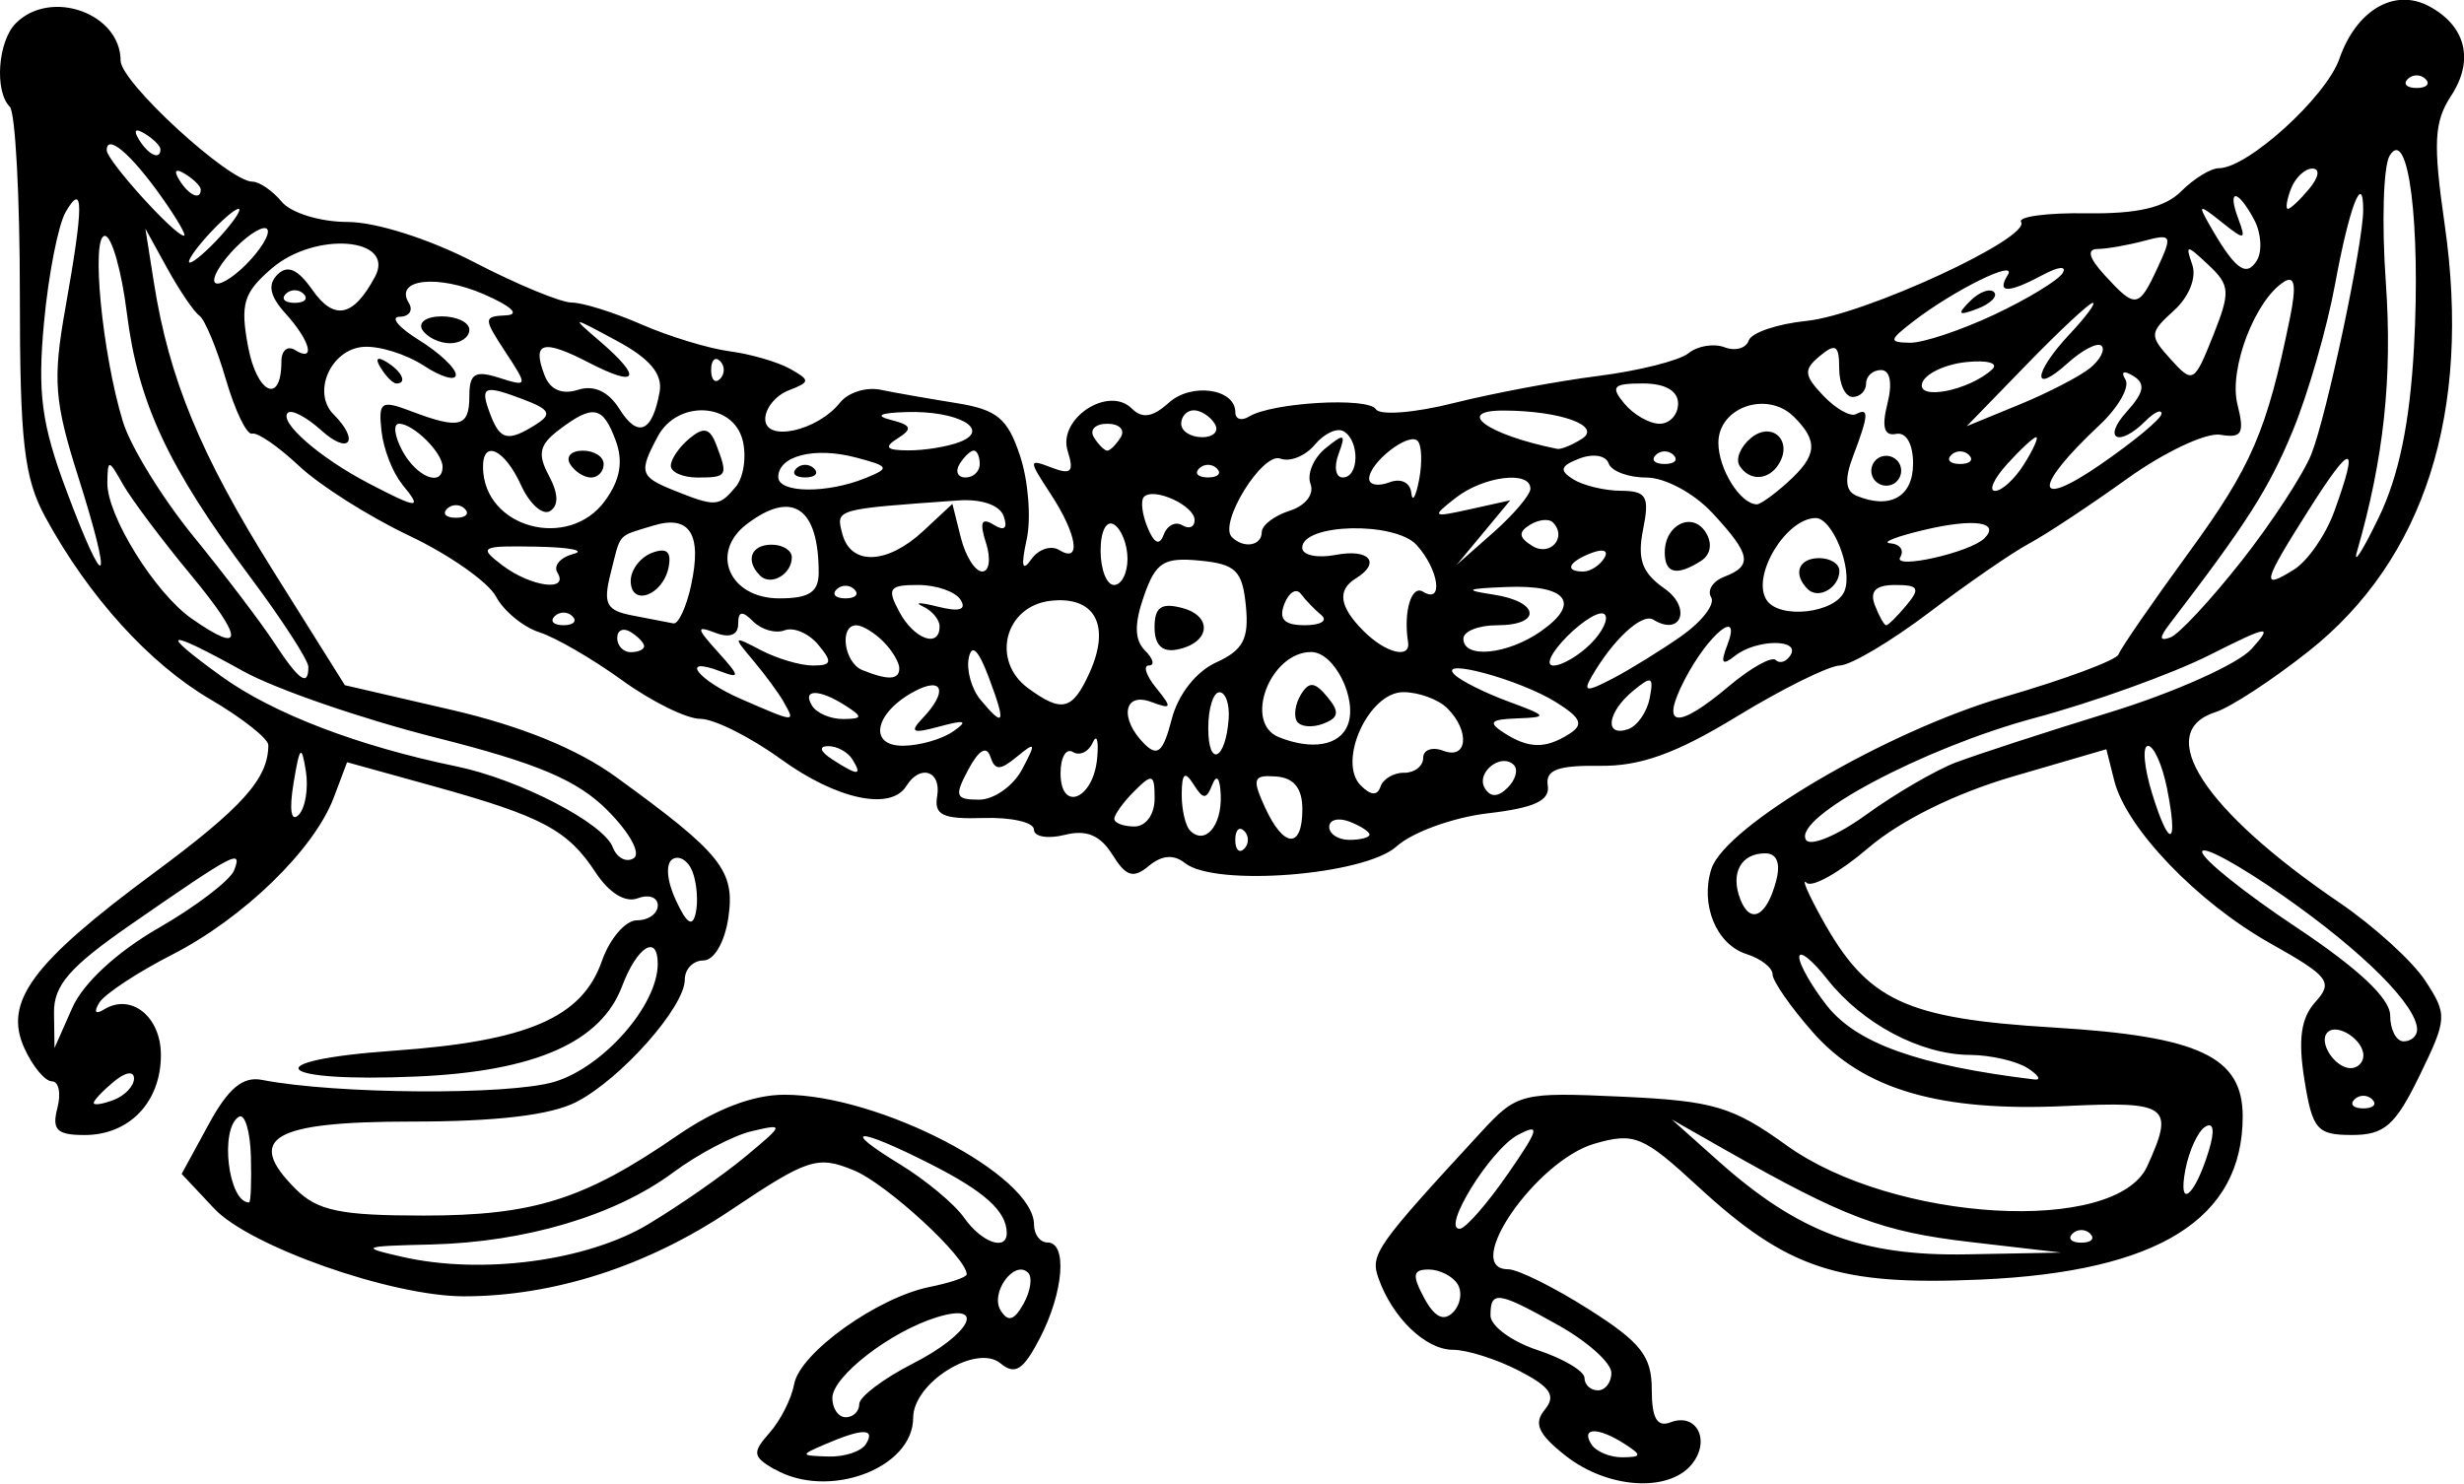 <?xml version="1.0" encoding="UTF-8" standalone="no"?>
<!-- Created with Inkscape (http://www.inkscape.org/) -->

<svg
   width="48.543mm"
   height="29.233mm"
   viewBox="0 0 48.543 29.233"
   version="1.1"
   id="svg5"
   inkscape:version="1.1 (c4e8f9ed74, 2021-05-24)"
   sodipodi:docname="ornament.svg"
   xmlns:inkscape="http://www.inkscape.org/namespaces/inkscape"
   xmlns:sodipodi="http://sodipodi.sourceforge.net/DTD/sodipodi-0.dtd"
   xmlns="http://www.w3.org/2000/svg"
   xmlns:svg="http://www.w3.org/2000/svg">
  <sodipodi:namedview
     id="namedview7"
     pagecolor="#ffffff"
     bordercolor="#666666"
     borderopacity="1.0"
     inkscape:pageshadow="2"
     inkscape:pageopacity="0.0"
     inkscape:pagecheckerboard="0"
     inkscape:document-units="mm"
     showgrid="false"
     inkscape:zoom="1.3380612"
     inkscape:cx="-209.63167"
     inkscape:cy="128.17052"
     inkscape:window-width="2506"
     inkscape:window-height="1403"
     inkscape:window-x="1974"
     inkscape:window-y="0"
     inkscape:window-maximized="1"
     inkscape:current-layer="layer1" />
  <defs
     id="defs2" />
  <g
     inkscape:label="Layer 1"
     inkscape:groupmode="layer"
     id="layer1"
     transform="translate(86.976,-62.261)">
    <path
       style="fill:#000000;stroke-width:0.265"
       d="m -71.721,91.213 c -0.428,-0.249 -0.438,-0.33 -0.093,-0.72 0.214,-0.241 0.432,-0.673 0.484,-0.959 0.112,-0.614 1.637,-1.706 2.671,-1.914 0.4,-0.08 0.728,-0.192 0.728,-0.248 0,-0.333 -1.579,-1.787 -2.229,-2.052 -0.714,-0.292 -0.903,-0.23 -2.43,0.794 -1.638,1.098 -3.477,1.691 -5.248,1.691 -1.423,0 -4.217,-0.982 -4.919,-1.73 l -0.64,-0.682 0.532,-0.977 c 0.388,-0.712 0.673,-0.95 1.052,-0.875 1.448,0.283 4.866,0.306 5.758,0.038 0.967,-0.29 2.035,-1.508 2.037,-2.323 0.002,-0.6 -0.407,-0.344 -0.703,0.44 -0.415,1.101 -1.713,1.674 -4.023,1.777 -2.835,0.127 -3.243,-0.312 -0.472,-0.508 2.632,-0.186 3.709,-0.65 4.098,-1.767 0.154,-0.441 0.464,-0.802 0.69,-0.802 0.226,0 0.411,-0.132 0.411,-0.293 0,-0.161 -0.178,-0.224 -0.396,-0.141 -0.243,0.093 -0.564,-0.104 -0.831,-0.512 -0.547,-0.834 -1.052,-1.103 -3.185,-1.695 l -1.709,-0.474 -0.263,0.697 c -0.386,1.024 -1.777,2.376 -3.188,3.097 -0.681,0.348 -1.324,0.773 -1.43,0.943 -0.114,0.185 -0.078,0.24 0.09,0.136 0.535,-0.331 1.123,0.138 1.123,0.895 0,0.928 -0.62,1.578 -1.505,1.578 -0.543,0 -0.647,-0.102 -0.535,-0.529 0.076,-0.291 0.028,-0.529 -0.107,-0.529 -0.135,0 -0.379,-0.293 -0.542,-0.651 -0.416,-0.913 0.145,-1.675 2.532,-3.441 1.766,-1.306 2.273,-1.872 2.273,-2.534 0,-0.127 -0.515,-0.534 -1.145,-0.903 -1.201,-0.704 -2.397,-2.025 -3.246,-3.585 -0.423,-0.777 -0.504,-1.485 -0.504,-4.408 0,-1.915 -0.089,-3.572 -0.198,-3.682 -0.306,-0.308 -0.235,-1.292 0.119,-1.646 0.688,-0.688 2.064,-0.196 2.064,0.738 0,0.423 2.136,2.384 2.598,2.384 0.136,0 0.396,0.179 0.577,0.397 0.183,0.22 0.76,0.397 1.296,0.397 0.558,0 1.614,0.336 2.497,0.794 0.841,0.437 1.705,0.794 1.919,0.794 0.214,0 0.832,0.194 1.373,0.43 0.541,0.237 1.322,0.475 1.736,0.53 0.414,0.054 0.949,0.21 1.191,0.345 0.404,0.227 0.402,0.26 -0.024,0.425 -0.255,0.098 -0.463,0.352 -0.463,0.565 0,0.463 1.029,0.236 1.475,-0.325 0.156,-0.197 0.514,-0.31 0.794,-0.252 0.28,0.058 0.948,0.175 1.484,0.261 0.816,0.13 1.023,0.301 1.268,1.046 0.162,0.49 0.22,1.23 0.129,1.645 -0.115,0.525 -0.087,0.644 0.091,0.39 0.141,-0.201 0.389,-0.283 0.551,-0.183 0.442,0.273 0.354,-0.306 -0.168,-1.103 -0.443,-0.676 -0.442,-0.698 0.017,-0.522 0.386,0.148 0.448,0.085 0.317,-0.327 -0.201,-0.634 0.802,-1.298 1.264,-0.836 0.204,0.204 0.411,0.172 0.727,-0.114 0.445,-0.403 1.312,-0.28 1.312,0.186 0,0.139 0.121,0.177 0.269,0.086 0.452,-0.279 2.349,-0.389 2.5,-0.145 0.078,0.126 0.767,0.072 1.531,-0.121 0.764,-0.192 2.044,-0.433 2.844,-0.534 0.8,-0.101 1.603,-0.303 1.783,-0.448 0.18,-0.146 0.5,-0.198 0.711,-0.118 0.211,0.081 0.425,0.021 0.476,-0.133 0.051,-0.154 0.565,-0.328 1.142,-0.387 1.129,-0.115 4.419,-1.633 4.224,-1.949 -0.065,-0.105 0.516,-0.183 1.291,-0.171 1,0.014 1.542,-0.112 1.864,-0.434 0.25,-0.25 0.583,-0.454 0.741,-0.454 0.566,0 2.112,-1.403 2.374,-2.155 0.335,-0.962 1.085,-1.402 1.768,-1.037 0.727,0.389 0.893,1.064 0.434,1.765 -0.337,0.515 -0.358,0.93 -0.126,2.542 0.53,3.691 -0.399,6.599 -2.686,8.407 -0.714,0.565 -1.536,1.102 -1.826,1.194 -1.238,0.393 -0.24,1.933 2.433,3.752 0.68,0.463 1.443,1.156 1.695,1.541 0.439,0.671 0.435,0.747 -0.111,1.87 -0.478,0.983 -0.692,1.171 -1.332,1.171 -0.69,0 -0.78,-0.105 -0.938,-1.094 -0.127,-0.792 -0.067,-1.214 0.218,-1.528 0.355,-0.392 0.269,-0.503 -0.89,-1.155 -1.438,-0.808 -2.838,-2.268 -3.073,-3.204 l -0.156,-0.62 -1.834,0.535 c -1.14,0.333 -2.22,0.866 -2.856,1.41 -0.562,0.481 -1.11,0.79 -1.217,0.686 -0.107,-0.104 0.031,0.219 0.308,0.717 0.894,1.612 1.635,1.959 4.568,2.136 2.861,0.173 3.717,0.575 3.717,1.749 0,2.025 -1.664,3.063 -5.159,3.217 -2.812,0.124 -3.802,-0.202 -5.578,-1.839 -1.077,-0.993 -1.249,-1.064 -2.028,-0.84 -1.158,0.332 -2.635,2.476 -1.706,2.476 0.19,0 0.904,0.355 1.587,0.788 1.028,0.652 1.242,0.925 1.242,1.579 0,0.569 0.104,0.751 0.37,0.649 0.518,-0.199 0.799,0.367 0.414,0.832 -0.461,0.556 -1.659,0.473 -2.478,-0.171 -0.543,-0.427 -0.639,-0.638 -0.414,-0.91 0.228,-0.275 0.115,-0.445 -0.506,-0.767 -0.44,-0.227 -1.025,-0.413 -1.301,-0.413 -0.537,0 -1.19,-0.625 -1.468,-1.407 -0.168,-0.472 -0.06,-0.626 2.016,-2.878 0.714,-0.774 0.793,-0.794 2.778,-0.703 1.808,0.083 2.181,0.194 3.244,0.959 2.105,1.515 6.488,1.769 7.106,0.412 0.543,-1.193 0.422,-1.283 -1.599,-1.187 -2.488,0.118 -3.996,-0.323 -4.992,-1.457 -0.435,-0.495 -0.79,-1.007 -0.79,-1.137 0,-0.131 -0.232,-0.311 -0.516,-0.401 -0.59,-0.187 -0.914,-0.972 -0.69,-1.675 0.269,-0.848 3.45,-2.716 5.772,-3.391 1.2,-0.349 2.213,-0.726 2.251,-0.839 0.038,-0.113 0.663,-1.019 1.388,-2.013 1.234,-1.693 1.533,-2.387 1.989,-4.621 0.128,-0.627 0.095,-0.839 -0.112,-0.711 -0.575,0.356 -1.098,1.723 -0.924,2.418 0.145,0.576 0.09,0.672 -0.337,0.6 -0.28,-0.047 -1.107,0.343 -1.838,0.868 -0.731,0.525 -1.599,1.099 -1.93,1.276 -0.331,0.177 -1.216,0.788 -1.967,1.357 -0.751,0.569 -1.544,1.04 -1.762,1.046 -0.218,0.006 -1.128,0.456 -2.022,1.001 -1.204,0.734 -1.906,0.987 -2.71,0.976 -0.828,-0.011 -1.069,0.081 -1.021,0.388 0.047,0.296 -0.263,0.441 -1.176,0.547 -0.682,0.079 -1.494,0.373 -1.803,0.653 -0.628,0.569 -3.572,0.801 -4.167,0.329 -0.223,-0.177 -0.455,-0.159 -0.713,0.055 -0.307,0.255 -0.449,0.211 -0.719,-0.223 -0.24,-0.384 -0.511,-0.496 -0.941,-0.388 -0.332,0.083 -0.604,0.036 -0.604,-0.106 0,-0.142 -0.446,-0.244 -0.992,-0.227 -0.807,0.025 -0.978,-0.056 -0.914,-0.433 0.084,-0.497 -0.337,-0.635 -0.607,-0.198 -0.306,0.495 -1.373,0.267 -2.472,-0.529 -0.603,-0.437 -1.317,-0.794 -1.587,-0.794 -0.27,0 -0.964,-0.342 -1.542,-0.761 -0.578,-0.418 -1.31,-0.843 -1.627,-0.944 -0.318,-0.101 -0.703,-0.418 -0.857,-0.705 -0.154,-0.287 -0.923,-0.826 -1.709,-1.199 -0.786,-0.372 -1.762,-0.99 -2.168,-1.372 -0.406,-0.382 -0.823,-0.67 -0.927,-0.639 -0.104,0.031 -0.336,-0.448 -0.516,-1.065 -0.18,-0.617 -0.416,-1.184 -0.523,-1.26 -0.108,-0.076 -0.391,-0.493 -0.63,-0.926 l -0.434,-0.788 0.167,1.058 c 0.3,1.902 0.92,3.403 2.353,5.689 l 1.41,2.249 2.092,0.484 c 1.379,0.319 2.486,0.77 3.248,1.323 2.083,1.511 2.351,1.847 2.215,2.773 -0.071,0.484 -0.281,0.844 -0.491,0.844 -0.202,0 -0.367,0.169 -0.367,0.377 0,0.539 -1.255,1.956 -2.135,2.411 -0.503,0.26 -1.571,0.387 -3.247,0.387 -2.742,0 -3.293,0.321 -2.284,1.329 0.429,0.429 0.884,0.523 2.516,0.523 2.17,0 3.168,-0.314 4.997,-1.573 0.77,-0.53 1.499,-0.808 2.117,-0.808 1.871,0 4.916,1.586 4.916,2.56 0,0.193 0.119,0.351 0.265,0.351 0.396,0 0.319,0.979 -0.149,1.884 -0.327,0.632 -0.489,0.736 -0.776,0.498 -0.475,-0.394 -1.721,0.382 -1.721,1.073 0,1 -1.681,1.622 -2.731,1.011 z m 1.805,-0.497 c 0.193,-0.313 -0.066,-0.313 -0.794,0 -0.51,0.219 -0.508,0.228 0.051,0.246 0.319,0.01 0.653,-0.1 0.743,-0.246 z m 14.949,0 c -0.518,-0.335 -0.868,-0.335 -0.661,0 0.09,0.146 0.365,0.263 0.611,0.261 0.386,-0.003 0.393,-0.04 0.051,-0.261 z m -15.081,-0.788 c 0,-0.143 0.476,-0.502 1.058,-0.799 1.139,-0.581 1.464,-1.22 0.463,-0.909 -0.912,0.283 -2.051,1.165 -2.051,1.589 0,0.208 0.119,0.379 0.265,0.379 0.146,0 0.265,-0.117 0.265,-0.259 z m 14.817,-0.618 c 0,-0.191 -0.463,-0.608 -1.028,-0.926 -1.21,-0.68 -1.353,-0.701 -1.353,-0.202 0,0.207 0.417,0.514 0.926,0.682 0.509,0.168 0.926,0.415 0.926,0.55 0,0.134 0.119,0.244 0.265,0.244 0.146,0 0.265,-0.157 0.265,-0.348 z m -11.49,-1.969 c -0.269,-0.269 -0.755,0.396 -0.542,0.741 0.146,0.236 0.266,0.202 0.451,-0.129 0.139,-0.248 0.18,-0.523 0.091,-0.612 z m 8.461,0.224 c -0.098,-0.158 -0.354,-0.288 -0.568,-0.288 -0.315,0 -0.333,0.108 -0.092,0.558 0.203,0.379 0.385,0.471 0.568,0.288 0.148,-0.148 0.19,-0.399 0.092,-0.558 z m -15.943,-1.182 c 0.612,-0.366 1.469,-0.963 1.906,-1.326 0.774,-0.644 0.777,-0.657 0.132,-0.506 -0.364,0.085 -1.061,0.451 -1.548,0.813 -1.143,0.849 -2.915,1.376 -4.778,1.42 -1.365,0.032 -1.408,0.051 -0.553,0.245 1.568,0.355 3.628,0.081 4.841,-0.645 z m 26.034,0.351 c -1.725,-0.201 -2.472,-0.482 -4.814,-1.813 l -1.058,-0.601 0.916,0.818 c 1.578,1.408 2.834,1.879 4.904,1.84 l 1.852,-0.035 z m -18.973,-0.184 c -0.009,-0.426 -0.438,-0.812 -1.507,-1.354 -1.436,-0.728 -1.801,-0.727 -0.606,0.002 0.509,0.31 1.082,0.786 1.272,1.057 0.346,0.493 0.848,0.669 0.841,0.295 z m 21.347,0.022 c -0.097,-0.097 -0.256,-0.097 -0.353,0 -0.097,0.097 -0.018,0.176 0.176,0.176 0.194,0 0.273,-0.079 0.176,-0.176 z m -11.481,-1.169 c 0.624,-0.901 0.654,-1.018 0.201,-0.776 -0.542,0.29 -1.515,1.865 -1.141,1.847 0.113,-0.006 0.536,-0.488 0.939,-1.071 z m -24.757,-0.357 c -0.014,-0.5 -0.121,-0.85 -0.238,-0.778 -0.382,0.236 -0.208,1.688 0.202,1.688 0.034,0 0.05,-0.409 0.036,-0.91 z m 38.574,-0.116 c 0.119,-0.391 0.092,-0.567 -0.071,-0.467 -0.144,0.089 -0.32,0.47 -0.392,0.847 -0.155,0.808 0.189,0.527 0.463,-0.38 z m -40.877,-1.417 c 0,-0.155 -0.168,-0.129 -0.397,0.061 -0.218,0.181 -0.397,0.371 -0.397,0.421 0,0.05 0.179,0.023 0.397,-0.061 0.218,-0.084 0.397,-0.273 0.397,-0.421 z m 44.097,0.413 c -0.097,-0.097 -0.256,-0.097 -0.353,0 -0.097,0.097 -0.018,0.176 0.176,0.176 0.194,0 0.273,-0.079 0.176,-0.176 z m -6.791,-0.617 c -0.218,-0.141 -0.73,-0.258 -1.138,-0.261 -0.971,-0.005 -2.12,-0.615 -2.808,-1.49 -0.304,-0.386 -0.553,-0.583 -0.553,-0.438 0,0.146 0.245,0.575 0.543,0.955 0.588,0.747 1.805,1.181 4.087,1.457 0.146,0.018 0.086,-0.083 -0.132,-0.225 z m 6.615,-0.249 c 0,-0.312 -0.516,-0.646 -0.706,-0.457 -0.19,0.19 0.144,0.706 0.457,0.706 0.137,0 0.249,-0.112 0.249,-0.249 z m -43.436,-2.513 c 0.742,-0.428 1.412,-0.94 1.488,-1.138 0.165,-0.429 0.018,-0.352 -2.038,1.072 -1.204,0.834 -1.519,1.197 -1.511,1.742 l 0.01,0.689 0.351,-0.794 c 0.214,-0.484 0.877,-1.097 1.7,-1.572 z m 44.494,2.004 c 0,-0.471 -1.053,-1.527 -2.618,-2.624 -0.889,-0.623 -1.616,-1.02 -1.616,-0.88 0,0.139 0.833,0.807 1.852,1.485 1.224,0.814 1.852,1.404 1.852,1.74 0,0.28 0.119,0.509 0.265,0.509 0.146,0 0.265,-0.103 0.265,-0.229 z m -33.975,-3.111 c -0.084,-0.219 -0.261,-0.331 -0.394,-0.249 -0.14,0.087 -0.114,0.424 0.064,0.807 0.218,0.47 0.331,0.541 0.394,0.249 0.049,-0.225 0.02,-0.588 -0.064,-0.807 z m 21.35,0.169 c 0.089,-0.34 0.01,-0.533 -0.217,-0.533 -0.478,0 -0.69,0.388 -0.493,0.901 0.198,0.515 0.524,0.346 0.71,-0.367 z m -23.022,-1.377 c -0.601,-0.601 -1.373,-0.928 -3.402,-1.441 -1.443,-0.365 -3.145,-0.952 -3.782,-1.306 -1.538,-0.854 -1.695,-0.813 -0.416,0.11 1.009,0.727 2.688,1.37 4.616,1.767 1.233,0.254 2.9,1.115 3.083,1.592 0.081,0.211 0.266,0.31 0.412,0.22 0.149,-0.092 -0.074,-0.503 -0.513,-0.942 z m 12.54,0.403 c -0.097,-0.097 -0.176,-0.018 -0.176,0.176 0,0.194 0.079,0.273 0.176,0.176 0.097,-0.097 0.097,-0.256 0,-0.353 z m 14.034,-1.354 c 0.406,-0.154 1.772,-0.599 3.035,-0.988 1.263,-0.389 2.514,-0.95 2.778,-1.246 0.431,-0.482 0.344,-0.469 -0.842,0.128 -0.728,0.366 -2.275,0.923 -3.44,1.236 -2.197,0.592 -4.767,1.964 -4.497,2.4 0.085,0.138 0.621,-0.087 1.191,-0.5 0.57,-0.413 1.368,-0.877 1.774,-1.031 z m -14.496,0.655 c -0.012,-0.341 -0.08,-0.431 -0.164,-0.219 -0.121,0.304 -0.179,0.304 -0.372,0 -0.171,-0.27 -0.23,-0.222 -0.233,0.191 -0.002,0.303 0.072,0.627 0.165,0.72 0.293,0.293 0.625,-0.088 0.604,-0.692 z m 1.608,0.27 c 0,-0.41 -0.166,-0.618 -0.516,-0.644 -0.453,-0.034 -0.48,0.04 -0.222,0.605 0.37,0.811 0.738,0.83 0.738,0.039 z m 1.323,0.501 c 0,-0.057 -0.179,-0.173 -0.397,-0.256 -0.218,-0.084 -0.397,-0.037 -0.397,0.104 0,0.141 0.179,0.256 0.397,0.256 0.218,0 0.397,-0.047 0.397,-0.104 z m 15.711,-0.912 c -0.092,-0.46 -0.26,-0.836 -0.374,-0.836 -0.114,0 -0.079,0.417 0.077,0.926 0.344,1.122 0.528,1.066 0.297,-0.09 z m -36.667,-0.342 c -0.083,-0.53 -0.121,-0.492 -0.242,0.242 -0.087,0.526 -0.048,0.773 0.099,0.626 0.133,-0.133 0.198,-0.524 0.144,-0.868 z m 16.722,0.546 c 0,-0.487 -0.044,-0.504 -0.397,-0.151 -0.218,0.218 -0.397,0.465 -0.397,0.548 0,0.083 0.179,0.151 0.397,0.151 0.225,0 0.397,-0.237 0.397,-0.548 z m -2.612,-0.576 c 0.281,-0.527 0.27,-0.556 -0.097,-0.254 -0.338,0.279 -0.435,0.279 -0.528,7.1e-4 -0.073,-0.221 -0.226,-0.131 -0.432,0.254 -0.281,0.524 -0.256,0.595 0.211,0.595 0.291,0 0.672,-0.268 0.846,-0.595 z m 1.48,-0.219 c 0.033,-0.352 -0.007,-0.491 -0.089,-0.308 -0.081,0.183 -0.257,0.265 -0.39,0.183 -0.133,-0.082 -0.242,0.106 -0.242,0.417 0,0.78 0.646,0.518 0.721,-0.292 z m 6.048,0.285 c 0.206,0 0.375,-0.132 0.375,-0.293 0,-0.161 0.179,-0.224 0.397,-0.141 0.476,0.183 0.53,-0.386 0.079,-0.837 -0.175,-0.175 -0.565,-0.318 -0.868,-0.318 -0.683,0 -1.306,1.371 -0.837,1.84 0.198,0.198 0.327,0.205 0.388,0.022 0.05,-0.151 0.26,-0.275 0.466,-0.275 z m 2.161,-0.154 c -0.252,-0.252 -0.758,0.156 -0.57,0.46 0.112,0.181 0.26,0.176 0.45,-0.014 0.156,-0.156 0.21,-0.357 0.12,-0.446 z m -13.031,-0.11 c -0.09,-0.146 -0.305,-0.263 -0.479,-0.261 -0.189,0.002 -0.157,0.106 0.082,0.261 0.508,0.328 0.6,0.328 0.397,0 z m 7.167,-1.911 c 0.532,-0.242 0.649,-0.464 0.585,-1.114 -0.068,-0.695 -0.198,-0.823 -0.908,-0.892 -0.711,-0.069 -0.868,0.03 -1.101,0.699 -0.192,0.551 -0.186,0.865 0.022,1.073 0.162,0.161 0.196,0.294 0.076,0.294 -0.12,0 -0.054,0.201 0.146,0.446 0.318,0.391 0.306,0.425 -0.1,0.273 -0.544,-0.204 -0.631,0.33 -0.135,0.826 0.261,0.261 0.371,0.162 0.539,-0.487 0.126,-0.486 0.479,-0.937 0.876,-1.118 z m -1.214,-0.691 c 0,-0.397 0.131,-0.49 0.54,-0.383 0.62,0.162 0.556,0.694 -0.099,0.821 -0.292,0.057 -0.441,-0.091 -0.441,-0.438 z m 1.46,1.803 c 0.021,-0.288 -0.061,-0.524 -0.182,-0.524 -0.121,0 -0.22,0.318 -0.22,0.706 0,0.79 0.342,0.635 0.402,-0.182 z m -5.429,0.249 c 0.303,-0.212 0.241,-0.236 -0.265,-0.099 -0.54,0.147 -0.601,0.116 -0.331,-0.168 0.496,-0.521 0.398,-0.825 -0.167,-0.523 -0.783,0.419 -0.919,1.076 -0.221,1.071 0.323,-0.002 0.766,-0.129 0.984,-0.282 z m 7.776,-0.13 c 0.197,-0.513 -0.267,-1.436 -0.721,-1.436 -0.81,0 -1.341,1.394 -0.639,1.677 0.655,0.264 1.203,0.167 1.36,-0.241 z m -1.003,-0.071 c -0.068,-0.11 -0.031,-0.348 0.081,-0.53 0.16,-0.259 0.273,-0.248 0.518,0.048 0.247,0.298 0.23,0.411 -0.081,0.53 -0.217,0.083 -0.451,0.062 -0.518,-0.048 z m 5.367,0.248 c 0.29,-0.183 0.234,-0.314 -0.265,-0.626 -0.707,-0.442 -2.336,-0.886 -2,-0.545 0.119,0.121 0.595,0.36 1.058,0.531 0.783,0.289 0.796,0.312 0.179,0.335 -0.527,0.019 -0.581,0.076 -0.265,0.281 0.491,0.317 0.82,0.324 1.292,0.025 z m 1.583,-0.7 c 0.084,-0.432 0.039,-0.451 -0.331,-0.144 -0.506,0.42 -0.569,0.91 -0.097,0.753 0.182,-0.061 0.374,-0.335 0.427,-0.609 z m -17.055,0.08 c -0.103,-0.182 -0.378,-0.556 -0.611,-0.832 -0.401,-0.475 -0.393,-0.486 0.155,-0.198 0.318,0.167 0.779,0.303 1.025,0.303 0.373,0 0.391,-0.068 0.107,-0.409 -0.187,-0.225 -0.484,-0.353 -0.662,-0.285 -0.177,0.068 -0.456,-0.01 -0.619,-0.173 -0.219,-0.219 -0.297,-0.207 -0.297,0.049 0,0.216 -0.168,0.281 -0.448,0.174 -0.386,-0.148 -0.379,-0.096 0.051,0.38 0.431,0.476 0.438,0.528 0.051,0.38 -0.825,-0.316 -0.46,0.17 0.412,0.548 1.07,0.465 1.063,0.464 0.835,0.064 z m 1.215,0.066 c -0.518,-0.335 -0.868,-0.335 -0.661,0 0.09,0.146 0.365,0.263 0.611,0.261 0.386,-0.003 0.393,-0.04 0.051,-0.261 z m 2.821,-0.556 c -0.206,-0.548 -0.337,-0.676 -0.396,-0.384 -0.048,0.24 0.056,0.61 0.231,0.821 0.472,0.568 0.507,0.475 0.165,-0.437 z m 14.584,0.167 c 0.428,-0.36 0.841,-0.59 0.92,-0.512 0.078,0.078 0.209,0.035 0.29,-0.096 0.202,-0.326 -0.676,-0.317 -1.092,0.012 -0.256,0.202 -0.293,0.151 -0.153,-0.212 0.291,-0.758 -0.376,-0.216 -0.841,0.684 -0.491,0.949 -0.159,0.995 0.878,0.123 z m -12.603,-0.255 c 0.427,-0.938 0.112,-1.525 -0.767,-1.424 -0.901,0.104 -1.177,1.183 -0.439,1.723 0.666,0.487 0.871,0.436 1.206,-0.299 z m 11.67,-0.736 c 0.402,-0.282 0.662,-0.623 0.579,-0.758 -0.084,-0.135 0.034,-0.318 0.261,-0.405 0.564,-0.216 0.523,-0.437 -0.235,-1.254 -0.363,-0.392 -0.936,-0.7 -1.301,-0.7 -0.359,0 -0.694,-0.126 -0.745,-0.28 -0.052,-0.155 -0.307,-0.198 -0.573,-0.095 -0.377,0.145 -0.405,0.232 -0.127,0.408 0.194,0.123 0.618,0.226 0.942,0.228 0.507,0.004 0.568,0.11 0.437,0.764 -0.117,0.587 -0.021,0.852 0.423,1.163 0.538,0.377 0.328,0.953 -0.222,0.612 -0.222,-0.137 -0.799,0.398 -1.218,1.129 -0.169,0.295 -0.095,0.3 0.423,0.029 0.345,-0.181 0.956,-0.559 1.358,-0.84 z m -0.334,-1.646 c 0,-0.547 0.548,-0.809 0.809,-0.387 0.133,0.215 0.095,0.438 -0.096,0.559 -0.481,0.306 -0.714,0.25 -0.714,-0.172 z m -26.723,2.26 c 0,-0.131 -0.521,-0.935 -1.157,-1.786 -1.604,-2.145 -2.198,-3.42 -2.419,-5.188 -0.104,-0.835 -0.299,-1.519 -0.433,-1.519 -0.278,0 -0.052,2.328 0.356,3.663 0.149,0.487 0.774,1.503 1.389,2.258 0.615,0.755 1.33,1.696 1.589,2.092 0.492,0.751 0.675,0.881 0.675,0.48 z m 11.642,0.027 c 0,-0.116 -0.143,-0.355 -0.318,-0.529 -0.175,-0.175 -0.413,-0.318 -0.529,-0.318 -0.342,0 -0.242,0.737 0.119,0.883 0.51,0.206 0.728,0.195 0.728,-0.036 z m 13.62,-0.481 c 0.236,-0.236 0.36,-0.497 0.276,-0.581 -0.084,-0.084 -0.414,0.109 -0.733,0.428 -0.319,0.319 -0.444,0.581 -0.276,0.581 0.167,0 0.497,-0.193 0.733,-0.428 z m -18.647,0.047 c 0,-0.064 -0.119,-0.19 -0.265,-0.28 -0.146,-0.09 -0.265,-0.037 -0.265,0.117 0,0.154 0.119,0.28 0.265,0.28 0.146,0 0.265,-0.052 0.265,-0.117 z m 15.05,-0.082 c -0.094,-0.598 0.066,-1.135 0.296,-0.992 0.407,0.252 0.313,-0.434 -0.126,-0.919 -0.426,-0.471 -2.255,-0.428 -2.255,0.053 0,0.147 0.298,0.21 0.661,0.14 0.66,-0.126 0.899,0.152 0.397,0.462 -0.376,0.232 -0.328,0.56 0.151,1.039 0.435,0.435 0.93,0.558 0.876,0.217 z m 2.623,-0.217 c 0.793,-0.555 0.506,-0.917 -0.689,-0.868 -0.799,0.032 -0.844,0.06 -0.249,0.15 0.909,0.138 0.96,0.604 0.066,0.604 -0.364,0 -0.661,0.119 -0.661,0.265 0,0.401 0.867,0.316 1.533,-0.15 z m -26.602,-1.106 c -0.573,-0.691 -1.175,-1.495 -1.34,-1.786 -0.281,-0.499 -0.299,-0.501 -0.306,-0.031 -0.01,0.645 0.935,2.169 1.66,2.677 1.042,0.73 1.036,0.408 -0.014,-0.86 z m 14.75,1.014 c 0,-0.133 -0.149,-0.311 -0.331,-0.394 -0.182,-0.084 -0.048,-0.081 0.298,0.006 0.423,0.106 0.569,0.062 0.447,-0.135 -0.1,-0.161 -0.476,-0.293 -0.836,-0.293 -0.573,0 -0.62,0.066 -0.372,0.529 0.29,0.541 0.794,0.723 0.794,0.287 z m 25.643,-1.28 c 0.602,-0.765 1.224,-1.717 1.383,-2.117 0.299,-0.751 1.019,-4.145 1.02,-4.806 5.3e-4,-0.78 -0.277,-0.05 -0.553,1.456 -0.158,0.86 -0.532,2.16 -0.832,2.887 -0.471,1.144 -0.903,1.822 -2.429,3.813 -0.208,0.272 -0.204,0.344 0.015,0.265 0.166,-0.06 0.794,-0.735 1.396,-1.499 z m -32.875,1.081 c -0.097,-0.097 -0.256,-0.097 -0.353,0 -0.097,0.097 -0.018,0.176 0.176,0.176 0.194,0 0.273,-0.079 0.176,-0.176 z m 2.336,-0.611 c 0.221,-1.008 -0.026,-1.397 -0.748,-1.175 -0.717,0.22 -0.632,0.124 -0.839,0.949 -0.15,0.597 -0.082,0.724 0.442,0.823 0.34,0.065 0.698,0.134 0.796,0.154 0.098,0.02 0.255,-0.318 0.35,-0.751 z m -1.189,-0.088 c 0,-0.215 0.187,-0.462 0.416,-0.55 0.29,-0.111 0.39,-0.026 0.331,0.28 -0.109,0.56 -0.747,0.791 -0.747,0.27 z m 13.607,0.677 c -0.132,-0.109 -0.314,-0.298 -0.404,-0.419 -0.091,-0.121 -0.237,-0.032 -0.326,0.198 -0.116,0.302 -0.003,0.419 0.404,0.419 0.311,0 0.457,-0.089 0.326,-0.198 z m 11.528,-0.198 c 0.275,-0.331 0.238,-0.397 -0.224,-0.397 -0.383,0 -0.506,0.122 -0.401,0.397 0.084,0.218 0.185,0.397 0.224,0.397 0.039,0 0.22,-0.179 0.401,-0.397 z m -1.22,-0.284 c 0.165,-0.43 -0.241,-1.439 -0.575,-1.432 -0.585,0.013 -1.26,1.134 -0.968,1.607 0.246,0.399 1.372,0.271 1.543,-0.175 z m -0.728,-0.032 c -0.298,-0.298 -0.181,-0.61 0.228,-0.61 0.218,0 0.397,0.112 0.397,0.249 0,0.334 -0.413,0.573 -0.625,0.361 z m -19.484,-0.324 c 0,-1.285 -0.519,-1.636 -1.413,-0.959 -0.741,0.561 -0.347,1.466 0.637,1.466 0.589,0 0.776,-0.123 0.776,-0.508 z m -1.154,0.059 c -0.298,-0.298 -0.181,-0.61 0.228,-0.61 0.218,0 0.397,0.112 0.397,0.249 0,0.334 -0.413,0.573 -0.625,0.361 z m 1.859,0.272 c -0.097,-0.097 -0.256,-0.097 -0.353,0 -0.097,0.097 -0.018,0.176 0.176,0.176 0.194,0 0.273,-0.079 0.176,-0.176 z m -5.853,-0.333 c -0.083,-0.135 0.059,-0.299 0.315,-0.366 0.256,-0.067 -0.07,-0.132 -0.724,-0.144 -1.102,-0.021 -1.152,0.007 -0.677,0.366 0.567,0.429 1.325,0.529 1.086,0.144 z m 11.232,-0.269 c 0,-0.282 -0.119,-0.587 -0.265,-0.677 -0.15,-0.093 -0.265,0.13 -0.265,0.514 0,0.372 0.119,0.677 0.265,0.677 0.146,0 0.265,-0.231 0.265,-0.514 z m 23.774,-0.934 c 0.494,-1.366 0.353,-1.38 -0.49,-0.051 -0.927,1.462 -0.964,1.609 -0.304,1.196 0.27,-0.168 0.627,-0.684 0.794,-1.146 z m -44.445,-0.681 c -0.473,-1.49 -0.505,-1.915 -0.254,-3.326 0.362,-2.03 0.363,-2.507 0.006,-1.895 -0.146,0.251 -0.338,1.227 -0.426,2.17 -0.131,1.402 -0.051,2.006 0.442,3.323 0.782,2.091 0.927,1.92 0.232,-0.272 z m 17.883,1.301 c -0.13,-0.409 -0.089,-0.507 0.149,-0.36 0.213,0.132 0.283,0.074 0.201,-0.165 -0.075,-0.22 -0.436,-0.345 -0.894,-0.313 -2.446,0.175 -2.415,0.166 -2.286,0.658 0.165,0.632 0.884,0.606 1.595,-0.056 l 0.573,-0.534 0.167,0.666 c 0.092,0.366 0.281,0.666 0.421,0.666 0.14,0 0.173,-0.253 0.075,-0.562 z m 12.179,0.301 c 0.093,-0.15 -0.013,-0.194 -0.249,-0.104 -0.458,0.176 -0.542,0.366 -0.162,0.366 0.137,0 0.322,-0.118 0.411,-0.262 z m 7.49,-0.392 c 0.321,-0.321 -0.198,-0.398 -1.165,-0.171 -0.568,0.133 -0.876,0.254 -0.686,0.269 0.19,0.015 0.277,0.138 0.193,0.274 -0.155,0.251 1.379,-0.093 1.657,-0.372 z m 8.464,-3.763 c 0.134,-2.434 -0.112,-4.373 -0.479,-3.779 -0.125,0.202 -0.159,1.327 -0.076,2.5 0.132,1.871 -0.039,3.467 -0.567,5.299 -0.084,0.291 0.108,-0.007 0.425,-0.662 0.398,-0.821 0.615,-1.864 0.697,-3.358 z m -17.408,2.783 c 0,-0.361 -0.921,-0.247 -1.471,0.182 -0.484,0.378 -0.468,0.391 0.28,0.225 l 0.794,-0.176 -0.527,0.635 -0.527,0.635 0.726,-0.641 c 0.399,-0.353 0.726,-0.74 0.726,-0.86 z m 0.442,0.665 c -0.078,-0.078 -0.282,-0.056 -0.453,0.05 -0.23,0.142 -0.218,0.25 0.049,0.415 0.353,0.219 0.695,-0.174 0.404,-0.465 z m -7.299,0.057 c 0.133,0.082 0.242,0.036 0.242,-0.102 0,-0.285 -0.802,-0.653 -0.997,-0.458 -0.07,0.07 -0.039,0.341 0.069,0.602 0.132,0.321 0.236,0.367 0.32,0.142 0.068,-0.183 0.233,-0.265 0.366,-0.183 z m 1.565,0.136 c 0,-0.136 0.247,-0.325 0.548,-0.421 0.313,-0.099 0.49,-0.326 0.413,-0.528 -0.075,-0.194 0.058,-0.511 0.295,-0.704 0.371,-0.302 0.407,-0.286 0.257,0.113 -0.095,0.255 -0.058,0.463 0.083,0.463 0.321,0 0.338,-0.712 0.022,-0.908 -0.129,-0.08 -0.386,0.038 -0.572,0.261 -0.185,0.223 -0.491,0.347 -0.679,0.275 -0.352,-0.135 -1.225,1.277 -0.956,1.546 0.233,0.233 0.589,0.173 0.589,-0.099 z m -12.935,-0.623 c 0.296,-0.408 0.359,-0.771 0.207,-1.182 -0.253,-0.684 -0.445,-0.72 -1.118,-0.21 -0.387,0.294 -0.427,0.474 -0.198,0.902 0.188,0.352 0.196,0.591 0.022,0.698 -0.145,0.09 -0.403,-0.141 -0.572,-0.513 -0.324,-0.71 -0.755,-0.909 -0.748,-0.346 0.015,1.192 1.687,1.645 2.407,0.652 z m -0.691,-0.718 c -0.09,-0.146 0.022,-0.265 0.249,-0.265 0.227,0 0.412,0.119 0.412,0.265 0,0.146 -0.112,0.265 -0.249,0.265 -0.137,0 -0.323,-0.119 -0.412,-0.265 z m -2.073,0.882 c -0.097,-0.097 -0.256,-0.097 -0.353,0 -0.097,0.097 -0.018,0.176 0.176,0.176 0.194,0 0.273,-0.079 0.176,-0.176 z m -1.239,-0.491 c -0.184,-0.221 -0.366,-0.69 -0.404,-1.042 -0.064,-0.579 -0.008,-0.616 0.583,-0.391 0.953,0.362 1.148,0.312 1.148,-0.298 0,-0.443 0.11,-0.512 0.582,-0.362 0.573,0.182 0.575,0.173 0.126,-0.511 -0.433,-0.662 -0.433,-0.697 0.013,-0.718 0.283,-0.013 0.114,-0.176 -0.426,-0.412 -0.921,-0.402 -1.78,-0.305 -1.488,0.167 0.091,0.147 0.009,0.27 -0.182,0.273 -0.19,0.004 -0.019,0.21 0.381,0.458 0.4,0.248 0.728,0.556 0.728,0.685 0,0.129 -0.284,0.048 -0.631,-0.179 -0.347,-0.227 -0.883,-0.394 -1.191,-0.371 -0.643,0.048 -1.018,0.9 -0.586,1.332 0.523,0.523 0.305,0.809 -0.24,0.316 -0.292,-0.264 -0.59,-0.421 -0.663,-0.348 -0.18,0.18 0.628,0.886 1.591,1.388 0.989,0.516 1.074,0.518 0.656,0.014 z m -0.418,-2.284 c -0.117,-0.189 -0.073,-0.234 0.117,-0.117 0.305,0.189 0.409,0.422 0.189,0.422 -0.064,0 -0.202,-0.137 -0.305,-0.305 z m 0.819,-0.753 c -0.09,-0.146 0.082,-0.265 0.381,-0.265 0.3,0 0.545,0.119 0.545,0.265 0,0.146 -0.172,0.265 -0.381,0.265 -0.21,0 -0.455,-0.119 -0.545,-0.265 z m 6.174,3.095 c 0.157,-0.189 0.217,-0.606 0.134,-0.926 -0.194,-0.741 -1.285,-0.787 -1.669,-0.07 -0.38,0.71 -0.355,0.796 0.321,1.067 0.813,0.327 0.886,0.322 1.213,-0.072 z m -1.279,-0.417 c 0,-0.128 0.165,-0.369 0.366,-0.536 0.283,-0.235 0.403,-0.208 0.529,0.122 0.236,0.615 0.218,0.647 -0.366,0.647 -0.291,0 -0.529,-0.104 -0.529,-0.232 z m 14.712,-0.49 c -0.177,-0.177 -0.954,0.43 -0.954,0.746 0,0.123 0.179,0.155 0.397,0.072 0.227,-0.087 0.412,0.002 0.433,0.207 0.02,0.197 0.089,0.081 0.154,-0.259 0.065,-0.34 0.051,-0.684 -0.03,-0.765 z m 7.294,0.813 c 0.578,-0.523 0.605,-0.802 0.122,-1.285 -0.525,-0.525 -1.49,-0.194 -1.49,0.51 0,0.518 0.435,1.213 0.76,1.213 0.069,0 0.342,-0.197 0.609,-0.438 z m -0.953,-0.326 c -0.08,-0.129 0.022,-0.373 0.225,-0.542 0.412,-0.342 0.835,0.051 0.55,0.512 -0.202,0.328 -0.582,0.342 -0.775,0.03 z m 3.421,-0.034 c 0,-0.391 -0.136,-0.63 -0.336,-0.59 -0.234,0.047 -0.286,-0.134 -0.17,-0.595 0.103,-0.409 0.054,-0.663 -0.127,-0.663 -0.161,0 -0.293,0.119 -0.293,0.265 0,0.146 -0.119,0.265 -0.265,0.265 -0.146,0 -0.265,-0.253 -0.265,-0.562 0,-0.458 -0.07,-0.503 -0.379,-0.247 -0.327,0.271 -0.318,0.38 0.066,0.784 0.245,0.258 0.535,0.422 0.644,0.364 0.261,-0.139 0.25,0.019 -0.053,0.816 -0.178,0.469 -0.159,0.699 0.066,0.793 0.658,0.274 1.111,0.017 1.111,-0.63 z m -0.78,0.291 c -0.085,-0.138 -0.042,-0.32 0.096,-0.406 0.138,-0.085 0.32,-0.042 0.406,0.096 0.085,0.138 0.042,0.32 -0.096,0.406 -0.138,0.085 -0.32,0.042 -0.406,-0.096 z m 5.675,-1.279 c 0,-0.095 -0.143,-0.03 -0.318,0.145 -0.525,0.525 -0.859,0.357 -0.368,-0.185 0.342,-0.378 0.375,-0.552 0.132,-0.702 -0.19,-0.117 -0.255,-0.089 -0.158,0.068 0.091,0.147 -0.14,0.552 -0.513,0.901 -1.306,1.222 -1.302,1.684 0.007,0.784 0.669,-0.46 1.216,-0.914 1.216,-1.009 z m -25.532,1.268 c 0.487,-0.198 0.471,-0.231 -0.198,-0.407 -0.808,-0.212 -1.522,-0.031 -1.522,0.387 0,0.319 0.959,0.33 1.72,0.02 z m -1.367,-0.188 c 0.097,-0.097 0.256,-0.097 0.353,0 0.097,0.097 0.018,0.176 -0.176,0.176 -0.194,0 -0.273,-0.079 -0.176,-0.176 z m 24.192,-0.088 c 0.182,-0.291 0.288,-0.529 0.237,-0.529 -0.051,0 -0.309,0.238 -0.572,0.529 -0.263,0.291 -0.37,0.529 -0.237,0.529 0.133,0 0.391,-0.238 0.572,-0.529 z m -31.159,0.053 c 0,-0.278 -0.575,-0.847 -0.856,-0.847 -0.122,0 -0.093,0.238 0.062,0.529 0.28,0.523 0.794,0.728 0.794,0.318 z m 10.583,-0.053 c 0,-0.146 -0.052,-0.265 -0.117,-0.265 -0.064,0 -0.19,0.119 -0.28,0.265 -0.09,0.146 -0.037,0.265 0.117,0.265 0.154,0 0.28,-0.119 0.28,-0.265 z m 4.674,0.088 c -0.097,-0.097 -0.256,-0.097 -0.353,0 -0.097,0.097 -0.018,0.176 0.176,0.176 0.194,0 0.273,-0.079 0.176,-0.176 z m 8.996,-0.265 c -0.097,-0.097 -0.256,-0.097 -0.353,0 -0.097,0.097 -0.018,0.176 0.176,0.176 0.194,0 0.273,-0.079 0.176,-0.176 z m 5.821,0 c -0.097,-0.097 -0.256,-0.097 -0.353,0 -0.097,0.097 -0.018,0.176 0.176,0.176 0.194,0 0.273,-0.079 0.176,-0.176 z m -19.887,-0.257 c 0.639,-0.245 -0.041,-0.624 -1.059,-0.59 -0.515,0.017 -0.618,0.072 -0.292,0.155 0.403,0.103 0.429,0.174 0.132,0.362 -0.28,0.177 -0.23,0.235 0.205,0.238 0.316,0.002 0.772,-0.072 1.014,-0.165 z m 3.174,-0.095 c 0.09,-0.146 -0.029,-0.265 -0.265,-0.265 -0.235,0 -0.355,0.119 -0.265,0.265 0.09,0.146 0.209,0.265 0.265,0.265 0.056,0 0.175,-0.119 0.265,-0.265 z m 9.084,0.033 c 0.402,-0.255 -0.413,-0.552 -1.53,-0.558 -1,-0.006 -0.33,0.478 1.045,0.755 0.073,0.015 0.291,-0.074 0.485,-0.197 z m -20.6,-0.288 c 0.318,-0.201 0.269,-0.293 -0.265,-0.494 -0.779,-0.294 -0.852,-0.257 -0.633,0.315 0.19,0.496 0.348,0.528 0.898,0.18 z m 2.432,-0.642 c 0.061,-0.347 -0.195,-0.653 -0.838,-0.999 -0.918,-0.495 -0.921,-0.495 -0.331,0.013 0.84,0.724 0.739,0.913 -0.223,0.415 -0.911,-0.471 -1.128,-0.41 -0.876,0.247 0.109,0.285 0.343,0.388 0.657,0.288 0.319,-0.101 0.602,0.031 0.822,0.382 0.361,0.578 0.648,0.452 0.789,-0.347 z m 10.936,0.632 c -0.09,-0.146 -0.276,-0.265 -0.412,-0.265 -0.137,0 -0.249,0.119 -0.249,0.265 0,0.146 0.186,0.265 0.412,0.265 0.227,0 0.339,-0.119 0.249,-0.265 z m 9.128,-0.397 c 0,-0.252 -0.253,-0.397 -0.694,-0.397 -0.587,0 -0.643,0.061 -0.364,0.397 0.181,0.218 0.493,0.397 0.694,0.397 0.2,0 0.364,-0.179 0.364,-0.397 z m 8.122,-0.705 c 0.197,-0.163 0.296,-0.358 0.22,-0.434 -0.075,-0.075 -0.376,0.079 -0.668,0.343 -0.714,0.646 -0.679,0.193 0.044,-0.577 0.316,-0.337 0.52,-0.612 0.452,-0.612 -0.068,0 -0.654,0.547 -1.303,1.215 l -1.18,1.215 1.038,-0.426 c 0.571,-0.235 1.199,-0.56 1.395,-0.723 z m -35.639,-0.12 c 0,-0.218 0.119,-0.323 0.265,-0.233 0.417,0.258 0.309,-0.174 -0.179,-0.713 -0.313,-0.345 -0.361,-0.573 -0.163,-0.771 0.198,-0.198 0.401,-0.109 0.687,0.3 0.431,0.615 0.81,0.537 1.235,-0.257 0.414,-0.773 -1.176,-0.902 -2.033,-0.166 -0.558,0.48 -0.625,0.701 -0.467,1.544 0.175,0.931 0.656,1.147 0.656,0.296 z m 33.707,0.148 c 0.131,-0.122 -0.102,-0.185 -0.516,-0.141 -0.415,0.044 -0.804,0.229 -0.864,0.411 -0.118,0.356 0.928,0.151 1.381,-0.27 z m -25.064,-0.161 c -0.097,-0.097 -0.176,-0.018 -0.176,0.176 0,0.194 0.079,0.273 0.176,0.176 0.097,-0.097 0.097,-0.256 0,-0.353 z m 29.323,-1.894 c -0.435,-0.409 -0.459,-0.409 -0.319,-0.005 0.088,0.254 -0.064,0.634 -0.361,0.903 -0.485,0.439 -0.488,0.492 -0.063,0.962 0.435,0.481 0.463,0.465 0.832,-0.46 0.347,-0.871 0.339,-0.998 -0.089,-1.4 z m -4.226,0.982 c 0.655,-0.308 1.263,-0.677 1.352,-0.82 0.09,-0.147 -0.077,-0.133 -0.383,0.031 -0.688,0.368 -0.923,0.37 -0.697,0.004 0.2,-0.324 -1.06,0.297 -1.866,0.919 -0.475,0.367 -0.482,0.409 -0.063,0.417 0.256,0.005 1.002,-0.244 1.657,-0.551 z m -0.474,-0.267 c 0.179,-0.181 0.393,-0.262 0.474,-0.181 0.082,0.081 -0.065,0.229 -0.326,0.329 -0.377,0.144 -0.407,0.113 -0.148,-0.148 z m -32.826,-0.144 c -0.097,-0.097 -0.256,-0.097 -0.353,0 -0.097,0.097 -0.018,0.176 0.176,0.176 0.194,0 0.273,-0.079 0.176,-0.176 z m 36.523,-0.515 c 0.298,-0.642 0.28,-0.677 -0.265,-0.531 -0.321,0.086 -0.732,0.158 -0.914,0.16 -0.22,0.002 -0.175,0.174 0.132,0.511 0.613,0.671 0.674,0.663 1.047,-0.14 z m -37.228,-0.714 c 0,-0.146 -0.238,-0.049 -0.529,0.214 -0.291,0.263 -0.529,0.598 -0.529,0.743 0,0.146 0.238,0.049 0.529,-0.214 0.291,-0.263 0.529,-0.598 0.529,-0.743 z m 39.131,-0.234 c -0.327,-0.611 -0.538,-0.62 -0.311,-0.014 0.157,0.42 0.127,0.426 -0.324,0.066 -0.442,-0.353 -0.472,-0.353 -0.273,0 0.52,0.92 0.747,1.099 0.96,0.754 0.112,-0.181 0.088,-0.544 -0.052,-0.806 z m -40.057,0.316 c 0.263,-0.291 0.419,-0.529 0.347,-0.529 -0.073,0 -0.348,0.238 -0.611,0.529 -0.263,0.291 -0.419,0.529 -0.347,0.529 0.073,0 0.348,-0.238 0.611,-0.529 z m -1.185,-0.786 c -0.592,-0.832 -1.064,-1.23 -1.064,-0.898 0,0.203 1.339,1.684 1.523,1.684 0.055,0 -0.151,-0.354 -0.459,-0.786 z m 42.328,-0.14 c 0.19,-0.229 0.216,-0.397 0.061,-0.397 -0.148,0 -0.337,0.179 -0.421,0.397 -0.084,0.218 -0.111,0.397 -0.061,0.397 0.05,0 0.24,-0.179 0.421,-0.397 z m -41.54,0.016 c 0,-0.064 -0.137,-0.202 -0.305,-0.305 -0.189,-0.117 -0.234,-0.073 -0.117,0.117 0.189,0.305 0.422,0.409 0.422,0.189 z m -0.794,-0.794 c 0,-0.064 -0.137,-0.202 -0.305,-0.305 -0.189,-0.117 -0.234,-0.073 -0.117,0.117 0.189,0.305 0.422,0.409 0.422,0.189 z m 44.626,-1.383 c -0.097,-0.097 -0.256,-0.097 -0.353,0 -0.097,0.097 -0.018,0.176 0.176,0.176 0.194,0 0.273,-0.079 0.176,-0.176 z"
       id="path20024" />
  </g>
</svg>

